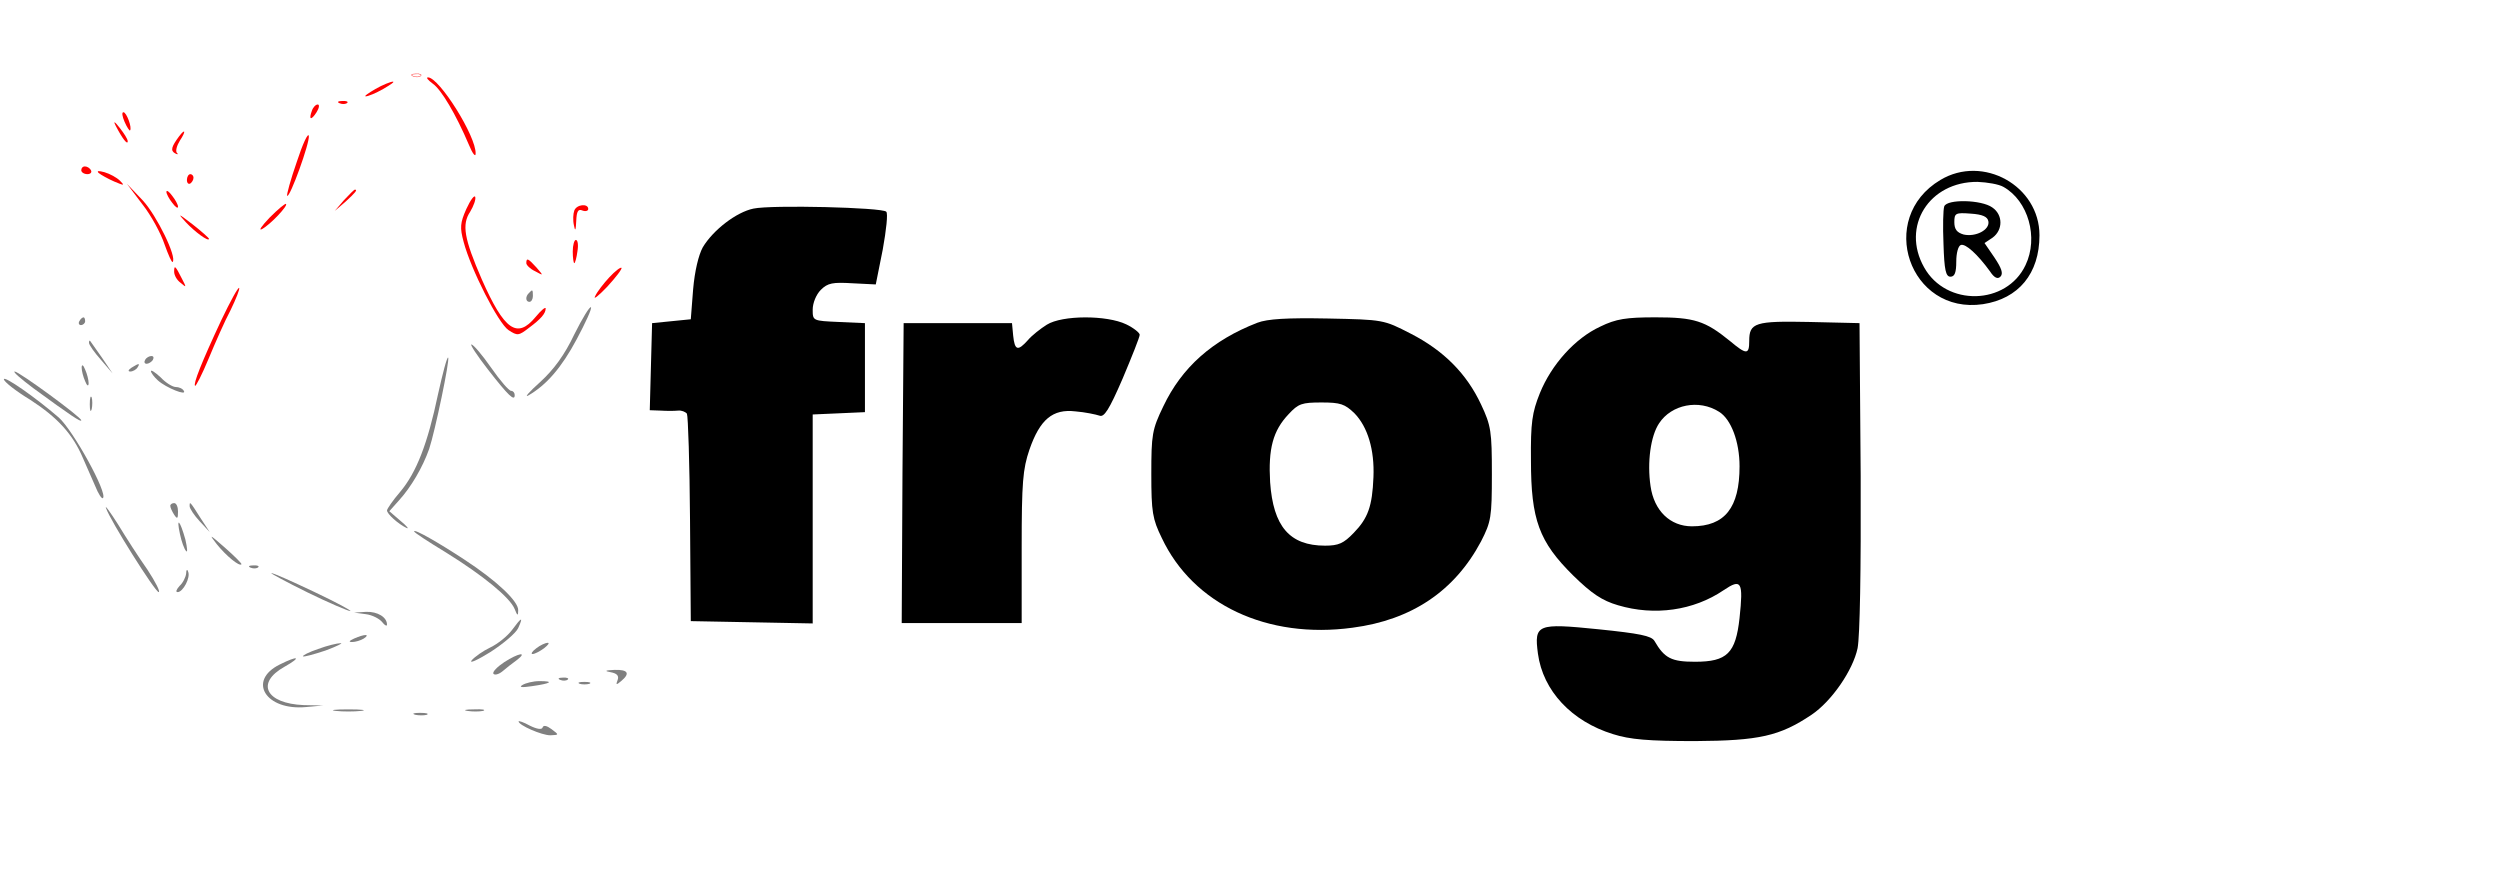 
<svg version="1.0" xmlns="http://www.w3.org/2000/svg"
 width="646pt" height="225pt" viewBox="0 0 646 225"
 preserveAspectRatio="xMidYMid meet">

<g transform="translate(0,225) scale(0.1,-0.1)"
fill="none" stroke="none">
<path d="M1068 2053 c7 -3 16 -2 19 1 4 3 -2 6 -13 5 -11 0 -14 -3 -6 -6z " stroke="red"/>
<path d="M1118 2034 c22 -15 60 -79 94 -159 9 -22 17 -32 17 -22 2 44 -94 197
-123 197 -6 0 0 -7 12 -16z" fill="red"/>
<path d="M970 2020 c-19 -11 -30 -19 -25 -19 6 0 26 8 45 19 19 11 31 19 25
19 -5 0 -26 -8 -45 -19z" fill="red"/>
<path d="M878 1983 c7 -3 16 -2 19 1 4 3 -2 6 -13 5 -11 0 -14 -3 -6 -6z" fill="red"/>
<path d="M806 1964 c-9 -24 -2 -26 12 -4 7 11 8 20 3 20 -5 0 -12 -7 -15 -16z" fill="red"/>
<path d="M322 1935 c6 -14 13 -24 14 -22 6 6 -9 47 -17 47 -5 0 -3 -11 3 -25z" fill="red"/>
<path d="M299 1925 c17 -33 31 -51 31 -40 0 6 -10 21 -21 35 -13 17 -17 18
-10 5z" fill="red"/>
<path d="M767 1832 c-16 -46 -27 -86 -25 -88 7 -6 59 138 56 155 -2 9 -16 -21
-31 -67z" fill="red"/>
<path d="M463 1898 c-20 -27 -23 -37 -11 -44 7 -4 10 -3 5 1 -4 5 0 19 8 32
16 24 14 32 -2 11z" fill="red"/>
<path d="M210 1810 c0 -5 7 -10 16 -10 8 0 12 5 9 10 -3 6 -10 10 -16 10 -5 0
-9 -4 -9 -10z" fill="red"/>
<path d="M255 1803 c6 -5 24 -15 40 -22 26 -11 28 -11 15 2 -8 8 -26 18 -40
22 -15 4 -21 4 -15 -2z" fill="red"/>
<path d="M5014 1785 c-166 -99 -80 -349 110 -321 92 14 146 79 146 178 0 128
-146 209 -256 143z m163 -18 c64 -36 91 -131 57 -202 -49 -104 -205 -108 -262
-6 -60 106 13 222 138 221 25 -1 55 -6 67 -13z" fill="#000000"/>
<path d="M5024 1717 c-3 -8 -4 -52 -2 -98 2 -67 6 -84 18 -84 11 0 15 11 15
39 0 22 5 41 12 43 12 4 43 -24 75 -68 11 -17 20 -21 27 -14 8 8 3 22 -15 49
l-26 38 21 14 c27 20 27 59 -1 78 -28 20 -116 22 -124 3z m114 -39 c4 -22 -33
-41 -64 -34 -17 5 -24 13 -24 32 0 23 3 25 42 22 31 -2 44 -8 46 -20z" fill="#000000"/>
<path d="M483 1785 c0 -8 4 -12 9 -9 4 3 8 9 8 15 0 5 -4 9 -8 9 -5 0 -9 -7
-9 -15z" fill="red"/>
<path d="M368 1722 c23 -29 48 -76 57 -103 10 -28 19 -48 21 -46 12 12 -41
120 -77 159 l-41 43 40 -53z" fill="red"/>
<path d="M430 1754 c0 -5 7 -18 15 -28 8 -11 15 -16 15 -10 0 5 -7 18 -15 28
-8 11 -15 16 -15 10z" fill="red"/>
<path d="M889 1733 l-24 -28 28 24 c25 23 32 31 24 31 -2 0 -14 -12 -28 -27z" fill="red"/>
<path d="M1205 1710 c-16 -36 -17 -48 -7 -85 19 -72 90 -211 116 -228 23 -15
26 -15 53 6 31 23 43 37 43 50 0 5 -12 -5 -26 -22 -48 -58 -81 -34 -139 97
-46 106 -52 142 -30 175 9 15 15 32 13 38 -2 6 -12 -7 -23 -31z" fill="red"/>
<path d="M697 1688 c-21 -22 -30 -35 -20 -30 22 12 68 61 62 65 -2 2 -21 -14
-42 -35z" fill="red"/>
<path d="M1484 1706 c-3 -8 -4 -25 -1 -38 3 -17 5 -14 6 11 1 25 5 32 16 27 8
-3 15 -1 15 4 0 15 -30 12 -36 -4z" fill="red"/>
<path d="M1947 1711 c-44 -9 -104 -55 -131 -100 -11 -20 -21 -62 -25 -109 l-6
-77 -50 -5 -50 -5 -3 -112 -3 -113 28 -1 c15 -1 35 -1 45 0 9 1 19 -3 23 -8 3
-6 7 -129 8 -273 l2 -263 158 -3 157 -3 0 270 0 270 68 3 67 3 0 115 0 115
-67 3 c-68 3 -68 3 -68 32 0 17 9 39 21 51 18 18 31 20 82 17 l60 -3 18 90 c9
50 14 94 9 98 -10 11 -296 18 -343 8z" fill="#000000"/>
<path d="M480 1676 c23 -25 60 -52 60 -43 0 2 -19 19 -42 37 -38 29 -40 30
-18 6z" fill="red"/>
<path d="M829 1663 c-13 -16 -12 -17 4 -4 9 7 17 15 17 17 0 8 -8 3 -21 -13z"/>
<path d="M1480 1600 c0 -16 2 -30 4 -30 2 0 6 14 8 30 3 17 1 30 -4 30 -4 0
-8 -13 -8 -30z" fill="red"/>
<path d="M1619 1583 c-13 -16 -12 -17 4 -4 9 7 17 15 17 17 0 8 -8 3 -21 -13z"/>
<path d="M1644 1575 c-10 -8 -14 -15 -8 -15 6 0 17 7 24 15 16 19 9 19 -16 0z"/>
<path d="M1360 1570 c0 -5 10 -15 23 -21 22 -12 22 -12 3 10 -21 23 -26 26
-26 11z" fill="red"/>
<path d="M450 1548 c0 -9 7 -22 17 -29 15 -13 15 -12 3 11 -17 34 -20 36 -20
18z" fill="red"/>
<path d="M1575 1534 c-15 -16 -32 -38 -37 -49 -6 -11 8 0 31 24 22 24 39 46
37 49 -3 2 -17 -9 -31 -24z" fill="red"/>
<path d="M572 1423 c-52 -111 -73 -165 -68 -170 2 -2 18 29 35 70 17 41 42 98
57 126 14 29 24 54 22 57 -3 2 -23 -35 -46 -83z" fill="red"/>
<path d="M1367 1493 c-10 -9 -9 -23 1 -23 5 0 9 7 9 15 0 17 -1 18 -10 8z" fill="gray"/>
<path d="M1484 1386 c-25 -53 -53 -91 -88 -123 -28 -25 -42 -41 -31 -35 47 27
86 72 125 145 23 43 40 80 37 83 -3 3 -22 -28 -43 -70z" fill="gray"/>
<path d="M205 1420 c-3 -5 -1 -10 4 -10 6 0 11 5 11 10 0 6 -2 10 -4 10 -3 0
-8 -4 -11 -10z" fill="gray"/>
<path d="M2705 1411 c-16 -10 -39 -28 -49 -40 -26 -29 -34 -27 -38 12 l-3 32
-140 0 -140 0 -3 -387 -2 -388 155 0 155 0 0 195 c0 169 3 203 20 253 27 78
60 106 119 99 25 -2 53 -8 62 -11 12 -5 25 15 60 96 24 57 44 107 44 113 0 5
-16 18 -35 27 -50 24 -165 24 -205 -1z" fill="#000000"/>
<path d="M3249 1416 c-116 -45 -195 -115 -243 -216 -29 -60 -31 -73 -31 -175
0 -98 3 -116 27 -165 81 -172 273 -262 493 -232 153 20 264 95 332 223 26 51
28 62 28 174 0 110 -2 125 -28 180 -37 79 -96 139 -182 183 -70 36 -70 36
-215 39 -104 2 -155 -1 -181 -11z m251 -234 c34 -35 52 -94 49 -165 -3 -75
-14 -106 -51 -144 -26 -27 -39 -33 -74 -33 -92 0 -134 50 -142 164 -5 86 7
133 48 176 25 27 34 30 85 30 49 0 60 -4 85 -28z" fill="#000000"/>
<path d="M4135 1406 c-65 -30 -126 -98 -156 -172 -20 -50 -24 -76 -23 -174 0
-153 21 -210 109 -297 48 -47 75 -65 116 -77 94 -28 195 -14 273 39 46 31 51
22 41 -72 -10 -91 -32 -113 -115 -113 -61 0 -79 9 -105 54 -8 13 -38 19 -145
30 -158 16 -166 13 -156 -63 13 -96 87 -175 194 -208 44 -14 92 -18 212 -18
166 1 219 13 301 68 52 35 107 115 119 172 6 31 9 200 8 445 l-3 395 -129 3
c-141 3 -156 -2 -156 -49 0 -36 -7 -36 -50 0 -64 52 -92 61 -192 61 -76 0
-102 -4 -143 -24z m307 -220 c31 -19 53 -77 53 -141 0 -107 -38 -155 -123
-155 -56 0 -98 40 -107 104 -9 61 0 129 22 162 32 49 103 63 155 30z" fill="#000000"/>
<path d="M230 1364 c0 -5 14 -25 31 -44 l30 -35 -27 40 c-16 22 -29 42 -31 44
-2 2 -3 0 -3 -5z" fill="gray"/>
<path d="M1261 1295 c53 -68 69 -83 69 -66 0 6 -4 11 -9 11 -6 0 -29 27 -52
60 -23 33 -46 60 -51 60 -4 0 15 -29 43 -65z" fill="gray"/>
<path d="M375 1320 c-3 -5 -2 -10 4 -10 5 0 13 5 16 10 3 6 2 10 -4 10 -5 0
-13 -4 -16 -10z" fill="gray"/>
<path d="M1132 1232 c-27 -129 -56 -203 -98 -253 -19 -22 -34 -44 -34 -48 0
-9 29 -35 50 -45 8 -4 2 4 -15 18 l-29 25 25 28 c31 34 61 85 78 133 15 45 54
231 49 236 -3 2 -14 -40 -26 -94z" fill="gray"/>
<path d="M211 1300 c0 -8 4 -24 9 -35 5 -13 9 -14 9 -5 0 8 -4 24 -9 35 -5 13
-9 14 -9 5z" fill="gray"/>
<path d="M340 1300 c-9 -6 -10 -10 -3 -10 6 0 15 5 18 10 8 12 4 12 -15 0z" fill="gray"/>
<path d="M390 1291 c0 -4 8 -15 18 -24 21 -19 76 -41 67 -27 -3 6 -13 10 -21
10 -8 0 -26 11 -39 25 -14 13 -25 20 -25 16z" fill="gray"/>
<path d="M86 1247 c97 -71 124 -89 124 -83 0 8 -161 126 -172 126 -6 0 16 -19
48 -43z" fill="gray"/>
<path d="M10 1270 c0 -6 30 -30 68 -53 71 -46 110 -89 136 -150 9 -20 23 -53
32 -73 8 -20 17 -34 20 -31 13 12 -77 175 -114 208 -60 52 -142 109 -142 99z" fill="gray"/>
<path d="M232 1205 c0 -16 2 -22 5 -12 2 9 2 23 0 30 -3 6 -5 -1 -5 -18z" fill="gray"/>
<path d="M274 937 c10 -31 127 -217 136 -217 5 0 -8 26 -29 58 -22 31 -56 84
-76 117 -21 33 -35 52 -31 42z" fill="gray"/>
<path d="M440 943 c0 -5 5 -15 10 -23 8 -12 10 -11 10 8 0 12 -4 22 -10 22 -5
0 -10 -3 -10 -7z" fill="gray"/>
<path d="M490 942 c0 -6 12 -24 26 -39 l26 -28 -23 35 c-29 46 -29 45 -29 32z" fill="gray"/>
<path d="M465 870 c4 -19 11 -39 16 -44 4 -5 3 8 -2 30 -14 50 -24 60 -14 14z" fill="gray"/>
<path d="M1070 877 c0 -3 37 -27 83 -55 95 -59 165 -116 177 -146 7 -18 9 -18
9 -3 1 23 -55 76 -139 131 -67 44 -130 80 -130 73z" fill="gray"/>
<path d="M560 844 c24 -30 59 -59 64 -52 1 2 -18 21 -43 43 -40 35 -42 36 -21
9z" fill="gray"/>
<path d="M648 783 c7 -3 16 -2 19 1 4 3 -2 6 -13 5 -11 0 -14 -3 -6 -6z" fill="gray"/>
<path d="M481 768 c-1 -9 -8 -24 -17 -32 -8 -9 -11 -16 -5 -16 14 0 34 38 27
53 -2 7 -5 5 -5 -5z" fill="gray"/>
<path d="M795 719 c55 -27 105 -48 110 -48 6 0 -37 23 -94 50 -57 27 -106 49
-110 48 -3 0 39 -23 94 -50z" fill="gray"/>
<path d="M945 663 c17 -2 36 -12 43 -21 6 -8 12 -11 12 -6 0 19 -24 34 -54 33
l-31 -2 30 -4z" fill="gray"/>
<path d="M1323 622 c-12 -16 -37 -36 -56 -45 -19 -9 -40 -24 -48 -33 -8 -10
14 0 48 21 34 22 66 49 72 62 14 31 9 29 -16 -5z" fill="gray"/>
<path d="M915 600 c-13 -6 -15 -9 -5 -9 8 0 22 4 30 9 18 12 2 12 -25 0z" fill="gray"/>
<path d="M822 573 c-24 -8 -41 -17 -39 -19 2 -2 28 5 58 15 30 11 47 20 39 19
-8 0 -34 -6 -58 -15z" fill="gray"/>
<path d="M1386 575 c-11 -8 -15 -15 -10 -15 6 0 19 7 30 15 10 8 15 14 9 14
-5 0 -19 -6 -29 -14z" fill="gray"/>
<path d="M1303 539 c-18 -12 -31 -25 -28 -30 3 -4 13 -2 23 6 9 8 26 21 37 29
30 23 5 19 -32 -5z" fill="gray"/>
<path d="M723 533 c-85 -42 -36 -120 68 -110 l44 4 -50 1 c-98 4 -125 57 -50
99 46 26 36 30 -12 6z" fill="gray"/>
<path d="M1578 513 c16 -3 22 -9 18 -20 -5 -13 -4 -14 9 -3 24 20 18 30 -17
29 -25 -1 -27 -3 -10 -6z" fill="gray"/>
<path d="M1448 493 c7 -3 16 -2 19 1 4 3 -2 6 -13 5 -11 0 -14 -3 -6 -6z" fill="gray"/>
<path d="M1350 480 c-10 -6 -2 -7 25 -3 49 7 58 13 19 13 -16 0 -36 -5 -44
-10z" fill="gray"/>
<path d="M1498 483 c6 -2 18 -2 25 0 6 3 1 5 -13 5 -14 0 -19 -2 -12 -5z" fill="gray"/>
<path d="M868 413 c17 -2 47 -2 65 0 17 2 3 4 -33 4 -36 0 -50 -2 -32 -4z" fill="gray"/>
<path d="M1208 413 c12 -2 30 -2 40 0 9 3 -1 5 -23 4 -22 0 -30 -2 -17 -4z" fill="gray"/>
<path d="M1073 403 c9 -2 23 -2 30 0 6 3 -1 5 -18 5 -16 0 -22 -2 -12 -5z" fill="gray"/>
<path d="M1340 386 c0 -10 60 -36 82 -36 23 1 23 1 3 16 -12 9 -21 11 -23 4
-2 -6 -15 -4 -33 5 -16 9 -29 13 -29 11z" fill="gray"/>
</g>
</svg>
